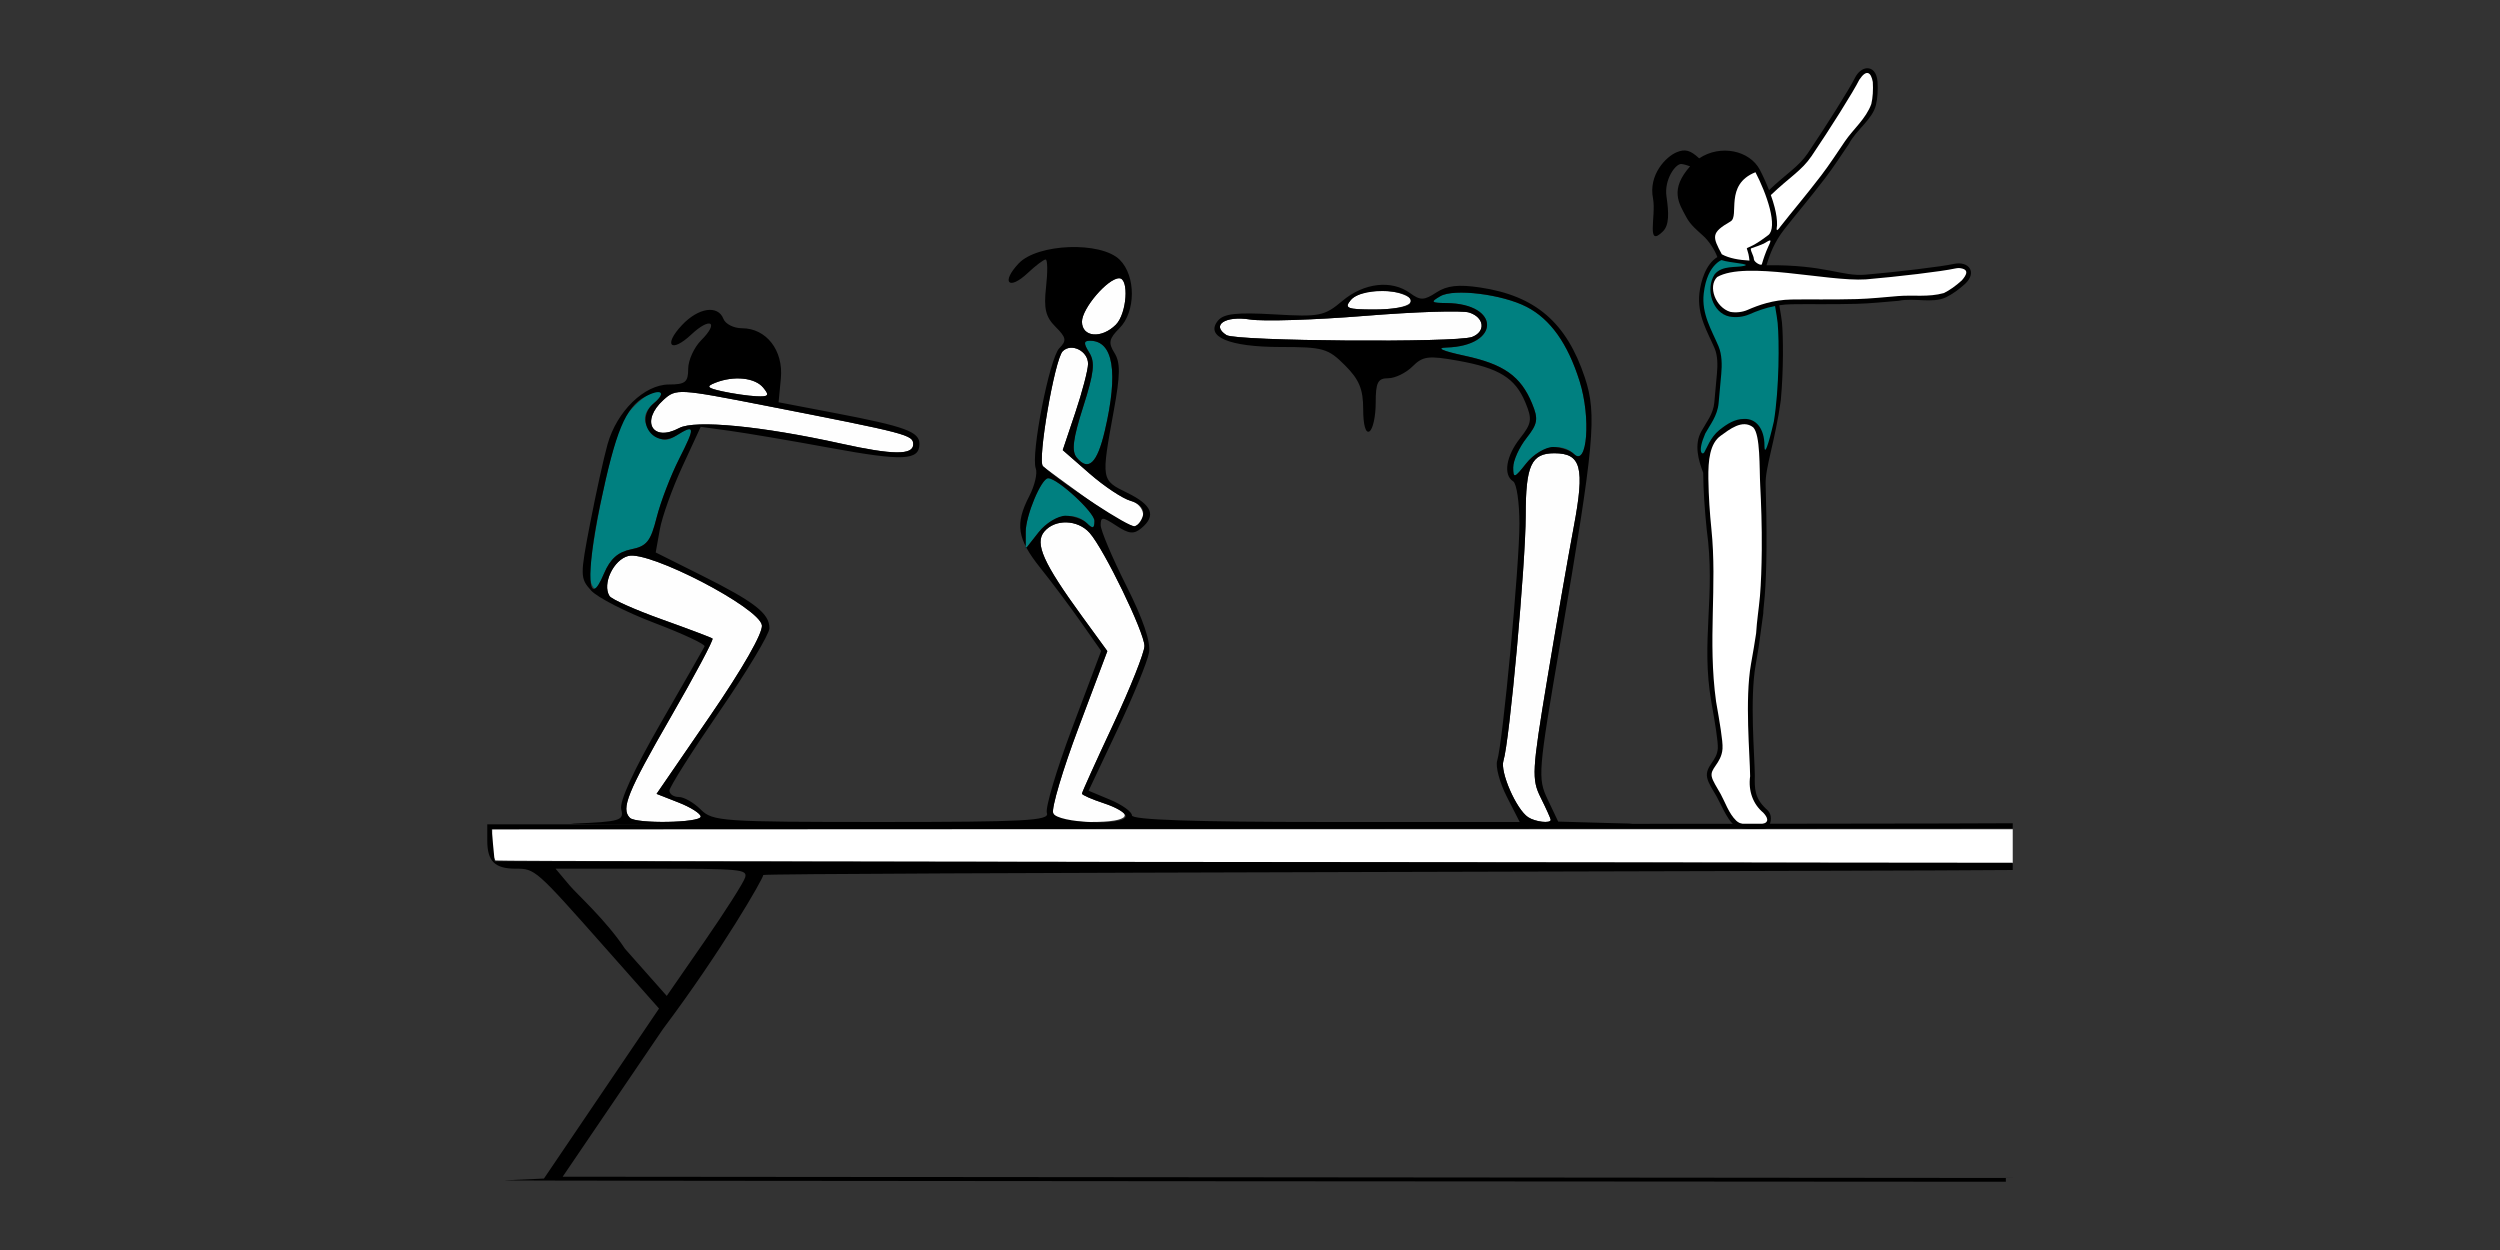 <?xml version="1.0" encoding="UTF-8" standalone="no"?>
<!-- Created with Inkscape (http://www.inkscape.org/) -->

<svg
   xmlns:dc="http://purl.org/dc/elements/1.1/"
   xmlns:cc="http://creativecommons.org/ns#"
   xmlns:rdf="http://www.w3.org/1999/02/22-rdf-syntax-ns#"
   xmlns:svg="http://www.w3.org/2000/svg"
   xmlns="http://www.w3.org/2000/svg"
   xmlns:sodipodi="http://sodipodi.sourceforge.net/DTD/sodipodi-0.dtd"
   xmlns:inkscape="http://www.inkscape.org/namespaces/inkscape"
   width="500"
   height="250"
   viewBox="0 0 500 250"
   id="svg2"
   version="1.1"
   inkscape:version="0.91 r13725"
   sodipodi:docname="bb410100.svg">
  <rect x="0" y="0" width="500" height="250" fill="#333333" stroke="none"/>
  <defs
     id="defs4" />
  <sodipodi:namedview
     id="base"
     pagecolor="#aedbd2"
     bordercolor="#666666"
     borderopacity="1.0"
     inkscape:pageopacity="0.23921569"
     inkscape:pageshadow="2"
     inkscape:zoom="1.0000001"
     inkscape:cx="124.31124"
     inkscape:cy="85.258958"
     inkscape:document-units="px"
     inkscape:current-layer="layer1"
     showgrid="false"
     fit-margin-top="0"
     fit-margin-left="0"
     fit-margin-right="0"
     fit-margin-bottom="0"
     inkscape:window-width="1536"
     inkscape:window-height="939"
     inkscape:window-x="45"
     inkscape:window-y="28"
     inkscape:window-maximized="0"
     showborder="true"
     borderlayer="true"
     units="px" />
  <g
     inkscape:label="Layer 1"
     inkscape:groupmode="layer"
     id="layer1"
     transform="translate(-70.357,-308.523)">
    <g
       inkscape:transform-center-y="2.5690047"
       inkscape:transform-center-x="-26.492337"
       transform="matrix(-0.315,-0.561,-0.561,0.315,2291.874,-246.344)"
       id="g17864-7" />
    <g
       id="g4202"
       transform="translate(-3.5762788e-7,-3.6272109e-4)">
      <g
         id="g4177">
        <path
           style="color:#000000;font-style:normal;font-variant:normal;font-weight:normal;font-stretch:normal;font-size:medium;line-height:normal;font-family:sans-serif;text-indent:0;text-align:start;text-decoration:none;text-decoration-line:none;text-decoration-style:solid;text-decoration-color:#000000;letter-spacing:normal;word-spacing:normal;text-transform:none;direction:ltr;block-progression:tb;writing-mode:lr-tb;baseline-shift:baseline;text-anchor:start;white-space:normal;clip-rule:nonzero;display:inline;overflow:visible;visibility:visible;opacity:1;isolation:auto;mix-blend-mode:normal;color-interpolation:sRGB;color-interpolation-filters:linearRGB;solid-color:#000000;solid-opacity:1;fill:#000000;fill-opacity:1;fill-rule:evenodd;stroke:none;stroke-width:1.729;stroke-linecap:butt;stroke-linejoin:miter;stroke-miterlimit:4;stroke-dasharray:none;stroke-dashoffset:0;stroke-opacity:1;color-rendering:auto;image-rendering:auto;shape-rendering:auto;text-rendering:auto;enable-background:accumulate"
           d="m 373.324,13.654 c -0.832,0.073 -1.721,0.72 -2.318,1.887 -1.078,2.178 -5.893,9.849 -9.469,15.133 -1.801,2.662 -4.145,3.954 -7.734,7.355 -0.565,-1.459 -1.204,-2.866 -1.82,-4.047 -2.046,-3.921 -7.908,-5.144 -12.148,-2.309 -1.792,-1.674 -2.84,-1.892 -4.445,-1.248 -2.222,0.892 -5.75,4.577 -4.777,9.309 0.626,3.559 -1.446,9.919 1.973,6.547 1.26,-1.26 1.202,-3.615 0.711,-6.994 -0.491,-3.38 1.825,-6.584 2.977,-6.486 0.461,0.039 1.117,0.241 1.746,0.461 -2.003,2.267 -2.628,4.135 -2.488,5.779 0.141,1.655 0.997,3.001 1.709,4.348 0.864,1.636 2.223,2.691 3.436,3.811 1.083,0.999 2.233,2.676 2.795,4.215 -2.335,1.42 -3.294,4.819 -3.586,7.16 -0.521,4.557 1.736,8.007 3.035,11.084 0.619,1.466 0.624,3.317 0.471,5.018 -0.154,1.701 -0.304,3.287 -0.529,5.814 -0.211,2.37 -1.64,4.006 -2.553,5.705 -1.572,2.699 -0.588,5.964 0.33,8.363 0.019,3.519 0.317,7.556 0.699,11.328 1.843,13.28 -1.227,22.303 0.945,34.605 0.346,1.963 0.69,3.937 0.934,5.586 0.244,1.649 0.381,3.004 0.342,3.598 -0.083,1.266 -0.653,2.082 -1.223,2.918 -0.569,0.836 -1.167,1.755 -0.902,2.969 0.26,1.194 1.125,2.372 1.896,3.754 0.771,1.382 1.974,4.294 3.279,5.523 1.39,1.31 4.627,0.923 5.771,0.928 0.572,0.003 1.098,-0.064 1.434,-0.492 0.645,-1.595 0.416,-2.719 -0.604,-3.504 -2.333,-2.2 -2.299,-4.088 -2.25,-6.672 -0.041,-4.202 -1.039,-15.214 0.168,-22.115 0.236,-1.348 0.42,-2.466 0.611,-3.619 0.335,-2.376 0.659,-4.771 0.916,-6.707 -0.021,-0.477 0.137,-1.632 0.283,-3.379 0.214,-2.598 0.327,-5.865 0.359,-9.217 0.048,-4.898 -0.076,-9.885 -0.175,-13.207 -0.1,-3.323 1.914,-8.636 3.039,-16.808 0.557,-6.074 0.491,-12.729 0.232,-15.541 -0.053,-0.576 -0.269,-1.951 -0.533,-3.457 0.772,-0.113 1.587,-0.184 2.451,-0.199 3.579,-0.064 7.847,0.057 13.09,-0.086 2.642,-0.072 5.686,-0.384 8.314,-0.605 3.107,-0.648 6.75,0.576 9.445,-0.684 1.299,-0.62 2.62,-1.58 3.848,-2.697 2.503,-2.338 0.72,-4.616 -2.213,-4 -2.371,0.531 -11.362,1.615 -17.719,2.158 -4.75,0.406 -7.843,-2.016 -19.773,-1.889 0.64,-2.187 1.581,-4.652 3.547,-7.174 2.201,-2.823 4.98,-6.066 8.166,-10.232 1.605,-2.099 3.277,-4.661 4.758,-6.844 1.45,-2.822 4.695,-4.887 5.41,-7.773 0.335,-1.4 0.419,-3.031 0.322,-4.688 -0.138,-1.921 -1.112,-2.776 -2.182,-2.682 z"
           transform="translate(70.357,308.523)"
           id="path5685"
           inkscape:connector-curvature="0"
           sodipodi:nodetypes="ccsccccccscccsscccccccccccssccccccsccccccccccccccscsccccc" />
        <path
           style="color:#000000;font-style:normal;font-variant:normal;font-weight:normal;font-stretch:normal;font-size:medium;line-height:normal;font-family:sans-serif;text-indent:0;text-align:start;text-decoration:none;text-decoration-line:none;text-decoration-style:solid;text-decoration-color:#000000;letter-spacing:normal;word-spacing:normal;text-transform:none;direction:ltr;block-progression:tb;writing-mode:lr-tb;baseline-shift:baseline;text-anchor:start;white-space:normal;clip-rule:nonzero;display:inline;overflow:visible;visibility:visible;opacity:1;isolation:auto;mix-blend-mode:normal;color-interpolation:sRGB;color-interpolation-filters:linearRGB;solid-color:#000000;solid-opacity:1;fill:#ffffff;fill-opacity:1;fill-rule:evenodd;stroke:none;stroke-width:1.729;stroke-linecap:butt;stroke-linejoin:miter;stroke-miterlimit:4;stroke-dasharray:none;stroke-dashoffset:0;stroke-opacity:1;color-rendering:auto;image-rendering:auto;shape-rendering:auto;text-rendering:auto;enable-background:accumulate"
           d="m 444.918,324.913 c 0.093,1.588 0.005,3.141 -0.299,4.412 -1.057,2.943 -3.643,5.055 -5.273,7.461 -1.487,2.193 -3.155,4.747 -4.727,6.803 -3.169,4.144 -5.938,7.373 -8.16,10.223 -0.868,1.228 -0.837,0.727 -0.695,-0.232 0.041,-1.078 -0.153,-2.307 -0.479,-3.594 -0.204,-0.804 -0.469,-1.627 -0.76,-2.447 3.737,-3.582 6.167,-4.874 8.154,-7.811 3.593,-5.308 8.354,-12.863 9.533,-15.244 1.469,-2.231 2.363,-1.475 2.705,0.43 z"
           id="path5683"
           inkscape:connector-curvature="0"
           sodipodi:nodetypes="cccsccscscc" />
        <path
           style="color:#000000;font-style:normal;font-variant:normal;font-weight:normal;font-stretch:normal;font-size:medium;line-height:normal;font-family:sans-serif;text-indent:0;text-align:start;text-decoration:none;text-decoration-line:none;text-decoration-style:solid;text-decoration-color:#000000;letter-spacing:normal;word-spacing:normal;text-transform:none;direction:ltr;block-progression:tb;writing-mode:lr-tb;baseline-shift:baseline;text-anchor:start;white-space:normal;clip-rule:nonzero;display:inline;overflow:visible;visibility:visible;opacity:1;isolation:auto;mix-blend-mode:normal;color-interpolation:sRGB;color-interpolation-filters:linearRGB;solid-color:#000000;solid-opacity:1;fill:#ffffff;fill-opacity:1;fill-rule:evenodd;stroke:none;stroke-width:1.729;stroke-linecap:butt;stroke-linejoin:miter;stroke-miterlimit:4;stroke-dasharray:none;stroke-dashoffset:0;stroke-opacity:1;color-rendering:auto;image-rendering:auto;shape-rendering:auto;text-rendering:auto;enable-background:accumulate"
           d="m 421.449,342.969 c 1.065,2.042 2.241,4.804 2.863,7.262 0.311,1.229 0.481,2.382 0.445,3.309 -0.035,0.927 -0.272,1.588 -0.688,1.961 -5.837,4.485 -4.247,0.772 -3.821,5.139 -2.101,-0.111 -4.08,-0.459 -5.53,-1.262 -1.915,-3.564 -2.177,-4.298 1.754,-6.574 1.84,-1.065 -1.291,-7.347 4.977,-9.834 z"
           id="path5681"
           inkscape:connector-curvature="0" />
        <path
           style="color:#000000;font-style:normal;font-variant:normal;font-weight:normal;font-stretch:normal;font-size:medium;line-height:normal;font-family:sans-serif;text-indent:0;text-align:start;text-decoration:none;text-decoration-line:none;text-decoration-style:solid;text-decoration-color:#000000;letter-spacing:normal;word-spacing:normal;text-transform:none;direction:ltr;block-progression:tb;writing-mode:lr-tb;baseline-shift:baseline;text-anchor:start;white-space:normal;clip-rule:nonzero;display:inline;overflow:visible;visibility:visible;opacity:1;isolation:auto;mix-blend-mode:normal;color-interpolation:sRGB;color-interpolation-filters:linearRGB;solid-color:#000000;solid-opacity:1;fill:#ffffff;fill-opacity:1;fill-rule:evenodd;stroke:none;stroke-width:1.729;stroke-linecap:butt;stroke-linejoin:miter;stroke-miterlimit:4;stroke-dasharray:none;stroke-dashoffset:0;stroke-opacity:1;color-rendering:auto;image-rendering:auto;shape-rendering:auto;text-rendering:auto;enable-background:accumulate"
           d="m 424.021,357.823 c -0.566,1.237 -0.964,2.422 -1.285,3.525 -0.096,0.447 -1.601,-0.403 -1.603,-0.996 -0.017,-0.748 -0.932,-2.033 -0.496,-2.178 1.061,-0.368 1.811,-0.616 2.461,-0.923 1.253,-0.723 1.789,-1.176 0.923,0.572 z"
           id="path5679"
           inkscape:connector-curvature="0"
           sodipodi:nodetypes="cccccc" />
        <path
           style="color:#000000;font-style:normal;font-variant:normal;font-weight:normal;font-stretch:normal;font-size:medium;line-height:normal;font-family:sans-serif;text-indent:0;text-align:start;text-decoration:none;text-decoration-line:none;text-decoration-style:solid;text-decoration-color:#000000;letter-spacing:normal;word-spacing:normal;text-transform:none;direction:ltr;block-progression:tb;writing-mode:lr-tb;baseline-shift:baseline;text-anchor:start;white-space:normal;clip-rule:nonzero;display:inline;overflow:visible;visibility:visible;opacity:1;isolation:auto;mix-blend-mode:normal;color-interpolation:sRGB;color-interpolation-filters:linearRGB;solid-color:#000000;solid-opacity:1;fill:#008080;fill-opacity:1;fill-rule:evenodd;stroke:none;stroke-width:1.729;stroke-linecap:butt;stroke-linejoin:miter;stroke-miterlimit:4;stroke-dasharray:none;stroke-dashoffset:0;stroke-opacity:1;color-rendering:auto;image-rendering:auto;shape-rendering:auto;text-rendering:auto;enable-background:accumulate"
           d="m 344.307,52.016 c -0.298,0.127 -0.72,0.356 -1.281,0.932 -0.902,0.926 -1.922,2.614 -2.281,5.756 -0.468,4.09 1.615,7.366 2.959,10.549 0.702,1.663 0.71,3.748 0.549,5.529 -0.161,1.782 -0.307,3.342 -0.527,5.812 -0.234,2.628 -1.768,4.423 -2.672,6.105 -1.665,3.874 -0.549,4.347 -0.204,3.782 0.466,-0.766 1.249,-3.039 2.983,-4.441 1.639,-1.325 3.18,-2.249 4.958,-2.253 2.417,-0.123 4.103,1.937 4.103,5.345 0,3.08 1.54,-3.332 1.877,-4.842 1.09,-6.612 1.086,-16.137 0.76,-19.691 -0.055,-0.601 -0.267,-1.942 -0.523,-3.398 -1.985,0.382 -3.674,1.021 -5.141,1.662 -1.22,0.534 -2.682,0.688 -3.994,0.441 -3.351,-0.675 -4.877,-5.501 -2.934,-8.459 1.513,-1.817 4.301,-1.28 5.852,-1.664 1.712,-0.413 -2.922,-0.595 -4.482,-1.164 z"
           transform="translate(70.357,308.523)"
           id="path5677"
           inkscape:connector-curvature="0"
           sodipodi:nodetypes="cssscccsccccccccccc" />
        <path
           style="color:#000000;font-style:normal;font-variant:normal;font-weight:normal;font-stretch:normal;font-size:medium;line-height:normal;font-family:sans-serif;text-indent:0;text-align:start;text-decoration:none;text-decoration-line:none;text-decoration-style:solid;text-decoration-color:#000000;letter-spacing:normal;word-spacing:normal;text-transform:none;direction:ltr;block-progression:tb;writing-mode:lr-tb;baseline-shift:baseline;text-anchor:start;white-space:normal;clip-rule:nonzero;display:inline;overflow:visible;visibility:visible;opacity:1;isolation:auto;mix-blend-mode:normal;color-interpolation:sRGB;color-interpolation-filters:linearRGB;solid-color:#000000;solid-opacity:1;fill:#ffffff;fill-opacity:1;fill-rule:evenodd;stroke:none;stroke-width:1.729;stroke-linecap:butt;stroke-linejoin:miter;stroke-miterlimit:4;stroke-dasharray:none;stroke-dashoffset:0;stroke-opacity:1;color-rendering:auto;image-rendering:auto;shape-rendering:auto;text-rendering:auto;enable-background:accumulate"
           d="m 462.148,362.13 c 2.203,0.196 1.516,1.388 0.578,2.469 -1.176,1.071 -2.436,1.98 -3.615,2.543 -3.058,0.861 -6.139,0.343 -9.119,0.594 -2.641,0.223 -5.673,0.533 -8.26,0.604 -5.214,0.143 -9.466,0.021 -13.08,0.086 -3.68,0.066 -6.542,1.101 -8.809,2.092 -1.023,0.447 -2.33,0.588 -3.439,0.379 -2.943,-0.892 -4.516,-5.088 -2.619,-6.965 5.697,-3.289 22.02,0.953 29.729,0.471 6.386,-0.545 15.253,-1.595 17.846,-2.176 0.282,-0.063 0.546,-0.092 0.789,-0.096 z"
           id="path5675"
           inkscape:connector-curvature="0"
           sodipodi:nodetypes="cccccsccccccc" />
        <path
           style="color:#000000;font-style:normal;font-variant:normal;font-weight:normal;font-stretch:normal;font-size:medium;line-height:normal;font-family:sans-serif;text-indent:0;text-align:start;text-decoration:none;text-decoration-line:none;text-decoration-style:solid;text-decoration-color:#000000;letter-spacing:normal;word-spacing:normal;text-transform:none;direction:ltr;block-progression:tb;writing-mode:lr-tb;baseline-shift:baseline;text-anchor:start;white-space:normal;clip-rule:nonzero;display:inline;overflow:visible;visibility:visible;opacity:1;isolation:auto;mix-blend-mode:normal;color-interpolation:sRGB;color-interpolation-filters:linearRGB;solid-color:#000000;solid-opacity:1;fill:#ffffff;fill-opacity:1;fill-rule:evenodd;stroke:none;stroke-width:1.729;stroke-linecap:butt;stroke-linejoin:miter;stroke-miterlimit:4;stroke-dasharray:none;stroke-dashoffset:0;stroke-opacity:1;color-rendering:auto;image-rendering:auto;shape-rendering:auto;text-rendering:auto;enable-background:accumulate"
           d="m 344.141,87.145 c -2.166,1.547 -2.52,4.861 -2.468,8.576 0.053,3.714 0.294,6.99 0.606,10.073 1.187,11.513 -0.763,22.21 0.938,34.535 0.347,1.965 0.689,3.943 0.936,5.611 0.246,1.668 0.402,2.995 0.35,3.799 -0.1,1.529 -0.82,2.562 -1.385,3.391 -0.565,0.829 -0.943,1.389 -0.76,2.23 0.188,0.862 0.998,2.06 1.799,3.494 0.8,1.434 1.624,3.901 3.102,5.293 1.393,1.312 4.204,0.668 5.125,0.672 1.647,-0.338 1.085,-1.42 0.252,-2.295 -2.014,-1.671 -3.021,-4.338 -2.611,-7.277 -0.043,-4.352 -1.077,-15.301 0.17,-22.426 0.411,-2.347 0.776,-4.378 1.029,-6.164 0.145,-2.5 0.52,-4.719 0.771,-7.455 0.211,-2.56 0.325,-5.812 0.357,-9.148 0.046,-4.753 -0.13,-9.667 -0.307,-12.92 -0.19,-3.491 0.064,-10.158 -1.408,-11.668 -2.171,-1.691 -4.783,0.457 -6.496,1.68 z"
           transform="translate(70.357,308.523)"
           id="path5671"
           inkscape:connector-curvature="0"
           sodipodi:nodetypes="ccccsccccccccscccccc" />
      </g>
      <g
         transform="translate(118.434,-574.267)"
         id="g4502">
        <path
           sodipodi:nodetypes="cscccc"
           id="path4175-8"
           transform="translate(-190.15,937.637)"
           d="m 240.514,111.004 0,2.791 c 0,1.536 0.297,3.09 0.658,3.451 0.241,0.241 262.296,0.444 303.447,0.559 l 0,-6.801 z"
           style="fill:#ffffff"
           inkscape:connector-curvature="0" />
        <path
           sodipodi:nodetypes="cscsscccccccccsccccccccscccccc"
           id="path18303-9"
           transform="translate(-190.15,937.637)"
           d="m 544.619,109.801 c -11.709,0.147 -242.314,0.217 -260.24,0.217 l -44.852,0 0,3.252 c 0,4.123 1.506,5.619 5.66,5.619 3.911,0 3.968,0.049 17.834,15.711 l 10.857,12.262 -11.51,17.002 -11.506,17 -7.885,0.355 c -2.973,0.134 258.032,0.239 300.266,0.287 l 0,-0.754 -288.635,-0.256 20.059,-29.537 c 11.785,-15.707 20.061,-30.106 20.061,-30.803 0,-0.468 233.113,-0.779 249.891,-1.002 l 0,-1.449 -303.613,-0.295 -0.309,-3.203 -0.309,-3.203 304.23,-0.141 z m -291.436,9.088 19.201,0 c 17.809,0 19.166,0.125 18.729,1.725 -0.259,0.949 -3.895,6.674 -8.08,12.723 l -7.611,10.998 -8.336,-9.406 c -3.819,-5.763 -9.589,-10.899 -11.119,-12.723 z"
           style="fill:#000000"
           inkscape:connector-curvature="0" />
      </g>
      <g
         inkscape:label="Layer 1"
         id="layer1-74"
         transform="translate(-94.234,13.149)">
        <g
           id="g7630"
           transform="translate(-50.357,-314.732)">
          <path
             style="fill:#fefefe"
             d="m 340.923,773.672 c -1.821,-1.821 -0.48,-5.139 8.09,-20.007 4.908,-8.514 8.705,-15.648 8.438,-15.853 -0.267,-0.205 -4.848,-1.935 -10.179,-3.844 -5.331,-1.909 -10.025,-4.008 -10.43,-4.663 -1.488,-2.407 0.805,-7.266 3.78,-8.013 4.235,-1.063 26.2,10.339 26.705,13.862 0.22,1.532 -3.848,8.653 -10.353,18.125 l -10.714,15.602 4.415,1.732 c 2.428,0.953 4.415,2.218 4.415,2.812 0,1.258 -12.93,1.484 -14.167,0.247 z m 84.657,-0.943 c -0.375,-0.977 1.91,-8.667 5.078,-17.09 l 5.759,-15.313 -5.076,-6.973 c -7.737,-10.628 -9.496,-14.569 -7.551,-16.913 2.142,-2.581 6.704,-2.454 9.092,0.252 2.9,3.287 10.958,19.911 10.958,22.607 0,1.296 -2.812,8.365 -6.25,15.708 -3.438,7.343 -6.25,13.565 -6.25,13.827 0,0.262 1.969,1.126 4.375,1.92 6.434,2.124 5.333,3.75 -2.539,3.75 -4.822,0 -7.12,-0.537 -7.596,-1.776 z m 94.997,0.82 c -2.373,-1.57 -5.65,-9.06 -4.941,-11.293 1.22,-3.845 4.449,-39.429 4.452,-49.063 0.002,-10.016 1.118,-12.438 5.725,-12.438 5.383,0 6.127,2.826 3.881,14.746 -1.127,5.984 -3.517,19.722 -5.311,30.53 -3.047,18.355 -3.131,19.913 -1.277,23.63 1.092,2.188 1.985,4.174 1.985,4.412 0,0.776 -3.09,0.418 -4.513,-0.524 z m -88.03,-63.568 c -4.445,-3.192 -8.499,-6.174 -9.007,-6.627 -1.157,-1.03 2.338,-21.386 3.949,-22.997 1.733,-1.733 5.107,-0.039 5.071,2.547 -0.017,1.225 -1.163,5.602 -2.547,9.727 l -2.517,7.5 5.36,4.683 c 2.948,2.575 6.654,5.034 8.235,5.464 2.859,0.777 3.422,4.215 0.832,5.077 -0.711,0.237 -4.93,-2.181 -9.375,-5.373 z m -49.332,-11.139 c -15.971,-3.53 -29.276,-4.812 -32.431,-3.123 -5.402,2.891 -7.792,-1.427 -3.127,-5.648 2.507,-2.268 2.982,-2.242 20.312,1.151 28.701,5.618 29.621,5.859 29.621,7.763 0,2.169 -4.102,2.128 -14.375,-0.143 z m -23.75,-10.456 c -3.111,-0.684 -3.36,-0.978 -1.46,-1.727 3.714,-1.465 7.916,-1.039 9.585,0.972 1.312,1.581 1.09,1.852 -1.409,1.727 -1.631,-0.081 -4.653,-0.519 -6.716,-0.972 z m 100.777,-11.26 c -3.142,-1.99 -0.234,-3.913 4.718,-3.121 2.596,0.415 12.939,0.088 22.984,-0.727 10.046,-0.815 19.419,-1.116 20.83,-0.668 3.042,0.966 3.385,3.814 0.588,4.887 -3.088,1.185 -47.19,0.852 -49.12,-0.371 z m -28.902,-2.677 c 0,-2.66 5.165,-8.693 7.443,-8.693 2.037,0 1.535,7.094 -0.657,9.286 -2.867,2.867 -6.786,2.525 -6.786,-0.593 z m 53.75,-4.318 c 1.586,-1.911 6.961,-2.483 10.516,-1.119 3.666,1.407 0.622,2.994 -5.742,2.994 -5.484,0 -6.122,-0.25 -4.773,-1.875 z"
             id="path7636"
             inkscape:connector-curvature="0" />
          <path
             style="fill:#008080"
             d="m 333.122,726.557 c -1.061,-2.726 3.827,-27.188 6.444,-32.249 1.721,-3.328 6.384,-6.86 7.536,-5.708 0.301,0.301 -0.309,1.26 -1.357,2.129 -2.447,2.03 -2.421,4.291 0.071,6.359 1.55,1.286 2.49,1.319 4.358,0.153 3.813,-2.381 3.886,-1.839 0.618,4.609 -1.699,3.353 -3.729,8.637 -4.511,11.742 -1.207,4.792 -1.979,5.756 -5.108,6.382 -2.633,0.527 -4.181,1.904 -5.417,4.821 -1.485,3.505 -1.858,3.755 -2.634,1.76 z m 86.967,-10.07 c 0,-3.259 3.127,-10.732 4.49,-10.732 1.866,0 9.259,6.806 9.259,8.523 0,1.537 -0.333,1.643 -1.5,0.477 -2.506,-2.506 -6.922,-1.686 -9.659,1.794 l -2.591,3.294 0,-3.356 z m 97.5,-12.894 c 0,-1.375 1.184,-4.005 2.631,-5.844 2.284,-2.904 2.434,-3.82 1.136,-6.953 -2.265,-5.467 -5.644,-7.857 -13.5,-9.545 -4.431,-0.952 -5.806,-1.575 -3.622,-1.64 10.835,-0.322 10.835,-8.776 0,-8.893 -3.105,-0.034 -3.249,-0.195 -1.22,-1.375 2.725,-1.584 12.379,-0.39 17.261,2.134 4.754,2.459 8.21,7.31 10.594,14.872 2.293,7.273 1.53,17.216 -1.117,14.569 -2.426,-2.426 -6.872,-1.552 -9.572,1.881 -2.326,2.957 -2.591,3.038 -2.591,0.794 z m -87.29,-1.959 c -1.072,-1.292 -0.76,-3.755 1.286,-10.165 2.172,-6.802 2.41,-8.925 1.217,-10.837 -1.175,-1.881 -1.143,-2.377 0.151,-2.377 4.663,0 5.699,6.321 2.953,18.024 -1.524,6.496 -3.273,8.167 -5.607,5.355 z"
             id="path7634"
             inkscape:connector-curvature="0" />
          <path
             style="fill:#000000"
             d="m 329.647,774.827 c 9.366,-0.385 10.132,-0.614 9.548,-2.845 -0.404,-1.545 2.44,-7.77 7.83,-17.139 4.656,-8.092 8.634,-15.046 8.841,-15.454 0.207,-0.407 -4.294,-2.515 -10.004,-4.684 -5.709,-2.169 -11.418,-5.09 -12.686,-6.491 -2.215,-2.447 -2.223,-2.979 -0.201,-13.441 1.158,-5.991 2.723,-13.099 3.477,-15.795 1.848,-6.605 7.358,-11.973 12.289,-11.973 3.269,0 3.846,-0.469 3.846,-3.125 0,-1.719 1.172,-4.297 2.604,-5.729 3.654,-3.654 1.821,-4.716 -1.979,-1.146 -4.061,3.815 -5.686,2.182 -1.87,-1.88 3.283,-3.495 7.204,-4.083 8.293,-1.245 0.396,1.031 2.066,1.875 3.711,1.875 4.868,0 8.308,4.434 7.775,10.021 l -0.456,4.781 11.274,2.158 c 14.079,2.695 16.899,3.725 16.899,6.173 0,3.326 -3.284,3.473 -17.816,0.802 -7.733,-1.421 -16.731,-2.952 -19.996,-3.402 l -5.937,-0.817 -3.675,7.954 c -2.021,4.375 -4.046,10.028 -4.5,12.563 l -0.825,4.609 9.187,4.592 c 10.585,5.291 13.562,7.608 13.562,10.557 0,1.158 -4.5,8.651 -10,16.652 -5.5,8.001 -10,15.123 -10,15.826 0,0.703 0.844,1.279 1.875,1.279 1.031,0 3,1.125 4.375,2.5 2.376,2.376 4.167,2.5 36.211,2.5 28.62,0 33.608,-0.268 33.029,-1.776 -0.375,-0.977 1.913,-8.675 5.084,-17.107 l 5.766,-15.331 -4.004,-5.705 c -2.202,-3.138 -5.879,-8.05 -8.17,-10.916 -4.641,-5.804 -5.093,-8.747 -2.201,-14.34 1.081,-2.09 1.667,-4.578 1.302,-5.529 -1.04,-2.711 2.756,-22.106 4.71,-24.06 1.506,-1.506 1.399,-2.11 -0.757,-4.267 -1.998,-1.998 -2.386,-3.633 -1.895,-7.991 0.34,-3.013 0.301,-5.479 -0.086,-5.479 -0.387,0 -2.003,1.221 -3.592,2.713 -3.796,3.566 -5.382,1.886 -1.809,-1.917 3.769,-4.012 16.489,-4.469 20.231,-0.727 3.25,3.25 3.21,10.4 -0.076,13.687 -2.093,2.093 -2.256,2.908 -0.986,4.942 1.201,1.923 1.171,4.356 -0.143,11.556 -2.537,13.908 -2.546,13.849 2.697,16.411 4.996,2.441 5.843,4.569 2.819,7.079 -1.506,1.25 -2.477,1.153 -5,-0.501 -2.772,-1.816 -3.131,-1.83 -3.131,-0.12 0,1.062 2.301,6.508 5.113,12.101 3.384,6.73 4.923,11.265 4.551,13.41 -0.309,1.782 -3.154,8.725 -6.322,15.428 l -5.76,12.188 4.334,1.811 c 2.384,0.996 4.334,2.402 4.334,3.125 0,0.89 12.503,1.314 38.775,1.314 l 38.775,0 -2.587,-5.071 c -1.423,-2.789 -2.285,-6.023 -1.916,-7.188 1.107,-3.489 4.446,-39.029 4.449,-47.355 0.002,-4.256 -0.56,-8.086 -1.247,-8.511 -2.039,-1.26 -1.432,-5.056 1.381,-8.632 2.329,-2.96 2.45,-3.78 1.058,-7.14 -2.03,-4.9 -5.245,-6.89 -13.521,-8.367 -5.874,-1.048 -6.999,-0.905 -9.062,1.159 -1.296,1.296 -3.481,2.356 -4.856,2.356 -2.077,0 -2.5,0.833 -2.5,4.926 0,2.709 -0.562,5.274 -1.25,5.699 -0.756,0.467 -1.25,-1.269 -1.25,-4.397 0,-4.047 -0.793,-5.963 -3.654,-8.824 -3.379,-3.379 -4.349,-3.654 -12.886,-3.654 -10.286,0 -15.165,-2.064 -12.493,-5.284 1.152,-1.388 3.75,-1.674 11.247,-1.24 9.103,0.527 10.007,0.348 13.636,-2.706 4.304,-3.621 9.835,-4.248 13.545,-1.535 2.034,1.487 2.78,1.467 5.237,-0.142 2.111,-1.383 4.422,-1.643 8.788,-0.989 11.04,1.655 17.255,7.004 20.903,17.987 2.469,7.433 1.948,13.082 -4.874,52.887 -4.49,26.192 -4.575,27.251 -2.548,31.523 l 2.097,4.42 13.939,0.398 c 7.666,0.219 -38.936,0.403 -103.561,0.41 -64.625,0.007 -112.918,-0.176 -107.317,-0.406 z m 25.442,-1.402 c 0,-0.594 -1.987,-1.86 -4.415,-2.812 l -4.415,-1.732 10.714,-15.602 c 6.505,-9.472 10.572,-16.593 10.353,-18.125 -0.505,-3.523 -22.47,-14.925 -26.705,-13.862 -2.976,0.747 -5.268,5.606 -3.78,8.013 0.405,0.656 5.099,2.754 10.43,4.663 5.331,1.909 9.912,3.639 10.179,3.844 0.267,0.205 -3.53,7.339 -8.438,15.853 -8.57,14.867 -9.911,18.185 -8.09,20.007 1.237,1.237 14.167,1.011 14.167,-0.247 z m 85,-0.073 c 0,-0.634 -1.969,-1.803 -4.375,-2.597 -2.406,-0.794 -4.375,-1.658 -4.375,-1.92 0,-0.262 2.812,-6.484 6.25,-13.827 3.438,-7.343 6.25,-14.411 6.25,-15.708 0,-2.696 -8.058,-19.321 -10.958,-22.607 -2.388,-2.707 -6.95,-2.833 -9.092,-0.252 -1.946,2.344 -0.186,6.285 7.551,16.913 l 5.076,6.973 -5.759,15.313 c -3.168,8.422 -5.453,16.113 -5.078,17.09 0.774,2.016 14.51,2.606 14.51,0.623 z m 85,0.72 c 0,-0.238 -0.893,-2.224 -1.985,-4.412 -1.854,-3.717 -1.77,-5.274 1.277,-23.63 1.794,-10.808 4.184,-24.546 5.311,-30.53 2.246,-11.92 1.502,-14.746 -3.881,-14.746 -4.607,0 -5.722,2.422 -5.725,12.438 -0.003,9.634 -3.232,45.217 -4.452,49.063 -0.709,2.233 2.569,9.724 4.941,11.293 1.423,0.941 4.513,1.3 4.513,0.524 z M 341.173,719.976 c 3.129,-0.626 3.902,-1.591 5.108,-6.382 0.782,-3.105 2.812,-8.388 4.511,-11.742 3.268,-6.448 3.195,-6.991 -0.618,-4.609 -4.474,2.794 -8.504,-3.131 -4.429,-6.512 2.591,-2.15 1.413,-3.001 -1.785,-1.289 -3.875,2.074 -5.897,6.938 -8.967,21.57 -2.932,13.972 -2.513,21.522 0.764,13.786 1.236,-2.916 2.784,-4.294 5.417,-4.821 z m 86.882,-6.721 c 1.531,0 3.459,0.675 4.284,1.5 1.167,1.167 1.5,1.061 1.5,-0.477 0,-1.718 -7.394,-8.523 -9.259,-8.523 -1.363,0 -4.49,7.473 -4.49,10.732 l 0,3.356 2.591,-3.294 c 1.425,-1.811 3.844,-3.294 5.375,-3.294 z m 15.534,-0.265 c 0.221,-1.141 -0.802,-2.253 -2.5,-2.714 -1.581,-0.43 -5.287,-2.888 -8.235,-5.464 l -5.36,-4.683 2.517,-7.5 c 1.384,-4.125 2.531,-8.502 2.547,-9.727 0.036,-2.585 -3.338,-4.28 -5.071,-2.547 -1.611,1.611 -5.106,21.967 -3.949,22.997 4.262,3.794 17.356,12.342 18.382,12 0.711,-0.237 1.462,-1.3 1.668,-2.363 z M 525.555,699.505 c 1.531,0 3.42,0.636 4.197,1.413 2.647,2.647 3.409,-7.296 1.117,-14.569 -2.384,-7.563 -5.839,-12.414 -10.594,-14.872 -4.882,-2.524 -14.536,-3.718 -17.261,-2.134 -2.029,1.18 -1.885,1.342 1.22,1.375 10.835,0.117 10.835,8.57 0,8.893 -2.184,0.065 -0.809,0.687 3.622,1.64 7.856,1.689 11.235,4.078 13.5,9.545 1.298,3.133 1.148,4.05 -1.136,6.953 -1.447,1.839 -2.631,4.469 -2.631,5.844 0,2.245 0.265,2.164 2.591,-0.794 1.425,-1.811 3.844,-3.294 5.375,-3.294 z m -89.648,-3.226 c 2.746,-11.703 1.71,-18.024 -2.953,-18.024 -1.294,0 -1.326,0.496 -0.151,2.377 1.194,1.911 0.955,4.034 -1.217,10.837 -2.047,6.409 -2.358,8.873 -1.286,10.165 2.334,2.812 4.083,1.142 5.607,-5.355 z m -38.318,2.705 c 0,-1.904 -0.919,-2.145 -29.621,-7.763 -17.33,-3.392 -17.806,-3.419 -20.312,-1.151 -4.665,4.222 -2.274,8.539 3.127,5.648 3.155,-1.689 16.46,-0.408 32.431,3.123 10.273,2.271 14.375,2.312 14.375,0.143 z m -30,-11.354 c -1.669,-2.011 -5.871,-2.437 -9.585,-0.972 -1.9,0.749 -1.651,1.044 1.46,1.727 2.062,0.453 5.085,0.89 6.716,0.972 2.5,0.125 2.721,-0.147 1.409,-1.727 z m 141.773,-10.134 c 2.797,-1.073 2.454,-3.922 -0.588,-4.887 -1.411,-0.448 -10.785,-0.147 -20.83,0.668 -10.046,0.815 -20.388,1.142 -22.984,0.727 -4.952,-0.792 -7.86,1.132 -4.718,3.121 1.93,1.223 46.033,1.556 49.12,0.371 z m -71.237,-2.456 c 2.192,-2.192 2.694,-9.286 0.657,-9.286 -2.278,0 -7.443,6.033 -7.443,8.693 0,3.117 3.919,3.459 6.786,0.593 z m 58.758,-4.155 c 1.786,-2.89 -9.426,-3.609 -11.794,-0.756 -1.348,1.625 -0.711,1.875 4.773,1.875 3.481,0 6.641,-0.504 7.021,-1.119 z"
             id="path7632"
             inkscape:connector-curvature="0" />
        </g>
      </g>
    </g>
  </g>
</svg>
